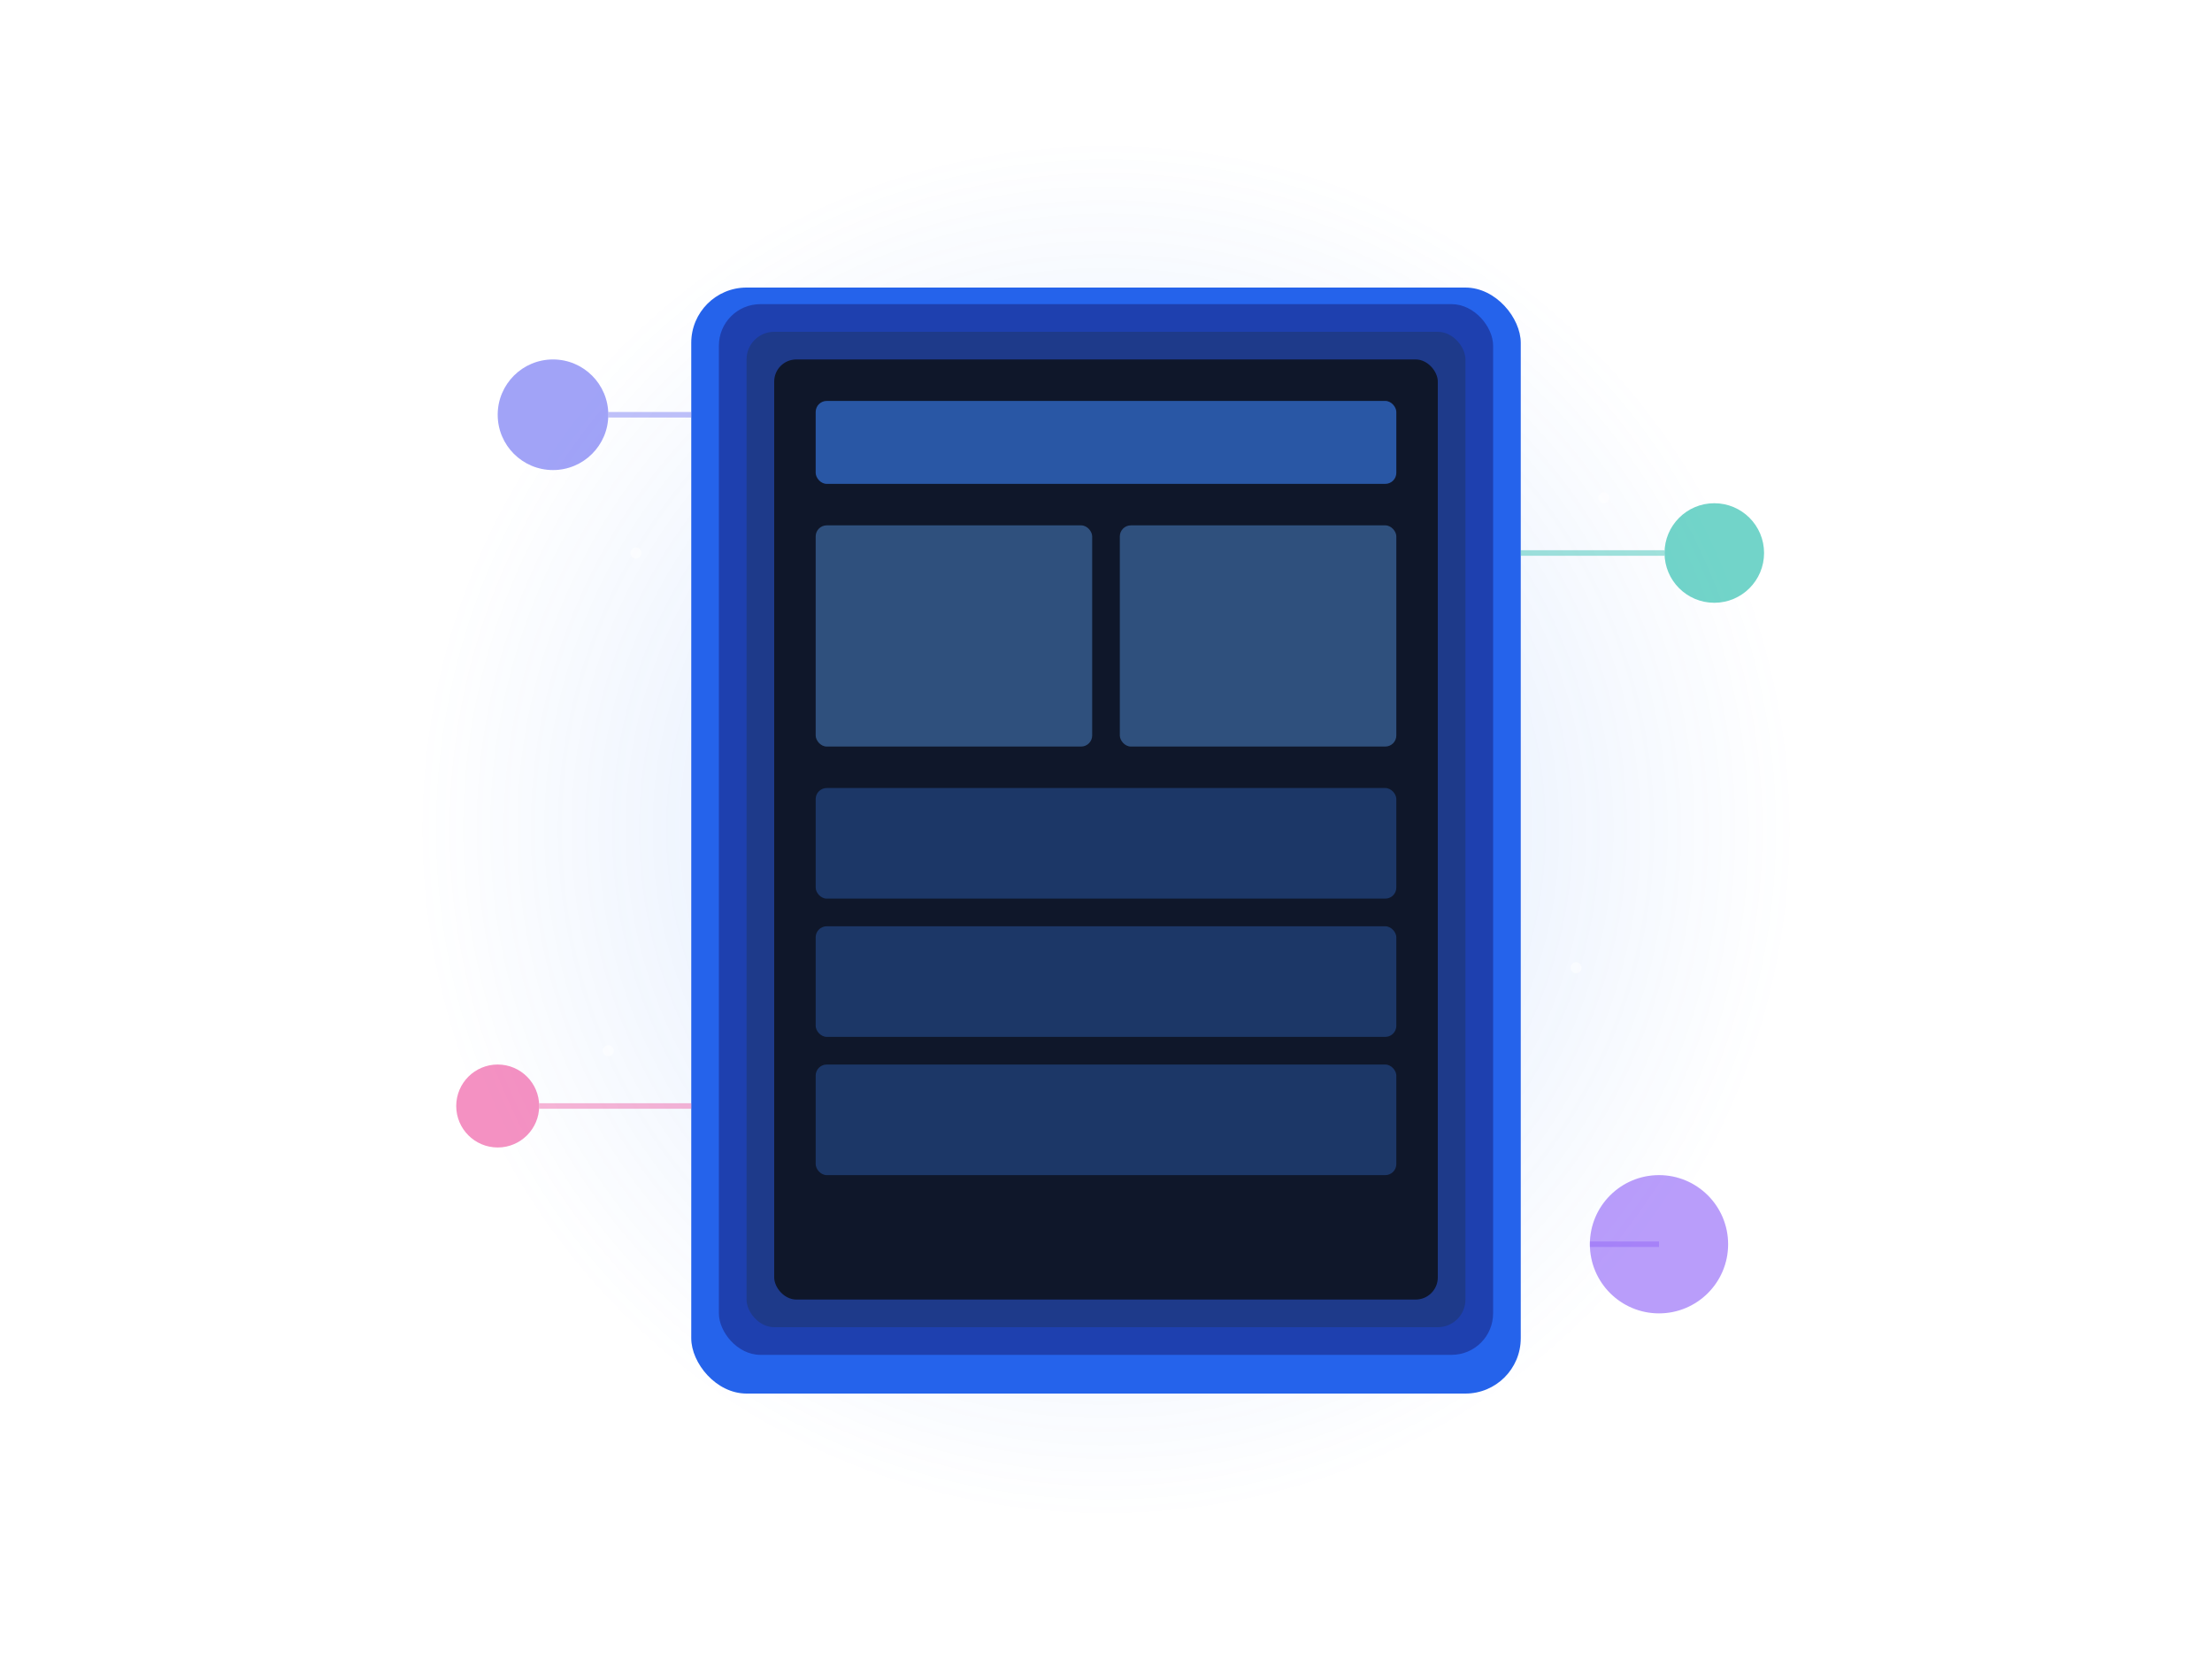 <?xml version="1.0" encoding="UTF-8"?>
<svg width="800" height="600" viewBox="0 0 800 600" fill="none" xmlns="http://www.w3.org/2000/svg">
  <!-- Background Glow -->
  <circle cx="400" cy="300" r="250" fill="url(#glow)" filter="url(#blur)" />
  
  <!-- Main Device Frame -->
  <rect x="250" y="100" width="300" height="400" rx="20" fill="#2563EB" filter="url(#shadow)" />
  <rect x="260" y="110" width="280" height="380" rx="15" fill="#1E40AF" />
  <rect x="270" y="120" width="260" height="360" rx="10" fill="#1E3A8A" />
  
  <!-- Screen Content -->
  <rect x="280" y="130" width="240" height="340" rx="8" fill="#0F172A" />
  
  <!-- UI Elements -->
  <!-- Header -->
  <rect x="295" y="145" width="210" height="30" rx="4" fill="#3B82F6" opacity="0.6" />
  
  <!-- Content Blocks -->
  <rect x="295" y="190" width="100" height="80" rx="4" fill="#60A5FA" opacity="0.4" />
  <rect x="405" y="190" width="100" height="80" rx="4" fill="#60A5FA" opacity="0.4" />
  
  <rect x="295" y="285" width="210" height="40" rx="4" fill="#3B82F6" opacity="0.3" />
  <rect x="295" y="335" width="210" height="40" rx="4" fill="#3B82F6" opacity="0.3" />
  <rect x="295" y="385" width="210" height="40" rx="4" fill="#3B82F6" opacity="0.3" />
  
  <!-- Floating Elements -->
  <circle cx="200" cy="150" r="20" fill="#6366F1" opacity="0.6" />
  <circle cx="600" cy="450" r="25" fill="#8B5CF6" opacity="0.6" />
  <circle cx="180" cy="400" r="15" fill="#EC4899" opacity="0.6" />
  <circle cx="620" cy="200" r="18" fill="#14B8A6" opacity="0.6" />
  
  <!-- Connection Lines -->
  <path d="M220 150 L 250 150" stroke="#6366F1" stroke-width="2" opacity="0.4" />
  <path d="M575 450 L 600 450" stroke="#8B5CF6" stroke-width="2" opacity="0.4" />
  <path d="M195 400 L 250 400" stroke="#EC4899" stroke-width="2" opacity="0.4" />
  <path d="M602 200 L 550 200" stroke="#14B8A6" stroke-width="2" opacity="0.4" />
  
  <!-- Decorative Dots -->
  <circle cx="230" cy="200" r="2" fill="white" opacity="0.5" />
  <circle cx="570" cy="350" r="2" fill="white" opacity="0.5" />
  <circle cx="220" cy="380" r="2" fill="white" opacity="0.5" />
  <circle cx="580" cy="180" r="2" fill="white" opacity="0.5" />
  
  <!-- Definitions -->
  <defs>
    <!-- Glow Effect -->
    <radialGradient id="glow" cx="0.5" cy="0.5" r="0.5">
      <stop offset="0%" stop-color="#3B82F6" stop-opacity="0.2" />
      <stop offset="100%" stop-color="#3B82F6" stop-opacity="0" />
    </radialGradient>
    
    <!-- Shadow Effect -->
    <filter id="shadow" x="-20%" y="-20%" width="140%" height="140%">
      <feGaussianBlur in="SourceAlpha" stdDeviation="10" />
      <feOffset dx="0" dy="4" />
      <feComposite in2="SourceAlpha" operator="out" />
      <feColorMatrix type="matrix" values="0 0 0 0 0.231 0 0 0 0 0.388 0 0 0 0 0.922 0 0 0 0.25 0" />
      <feBlend mode="normal" in2="BackgroundImageFix" result="effect" />
      <feBlend mode="normal" in="SourceGraphic" in2="effect" result="shape" />
    </filter>
    
    <!-- Blur Effect -->
    <filter id="blur">
      <feGaussianBlur stdDeviation="20" />
    </filter>
  </defs>
</svg>

